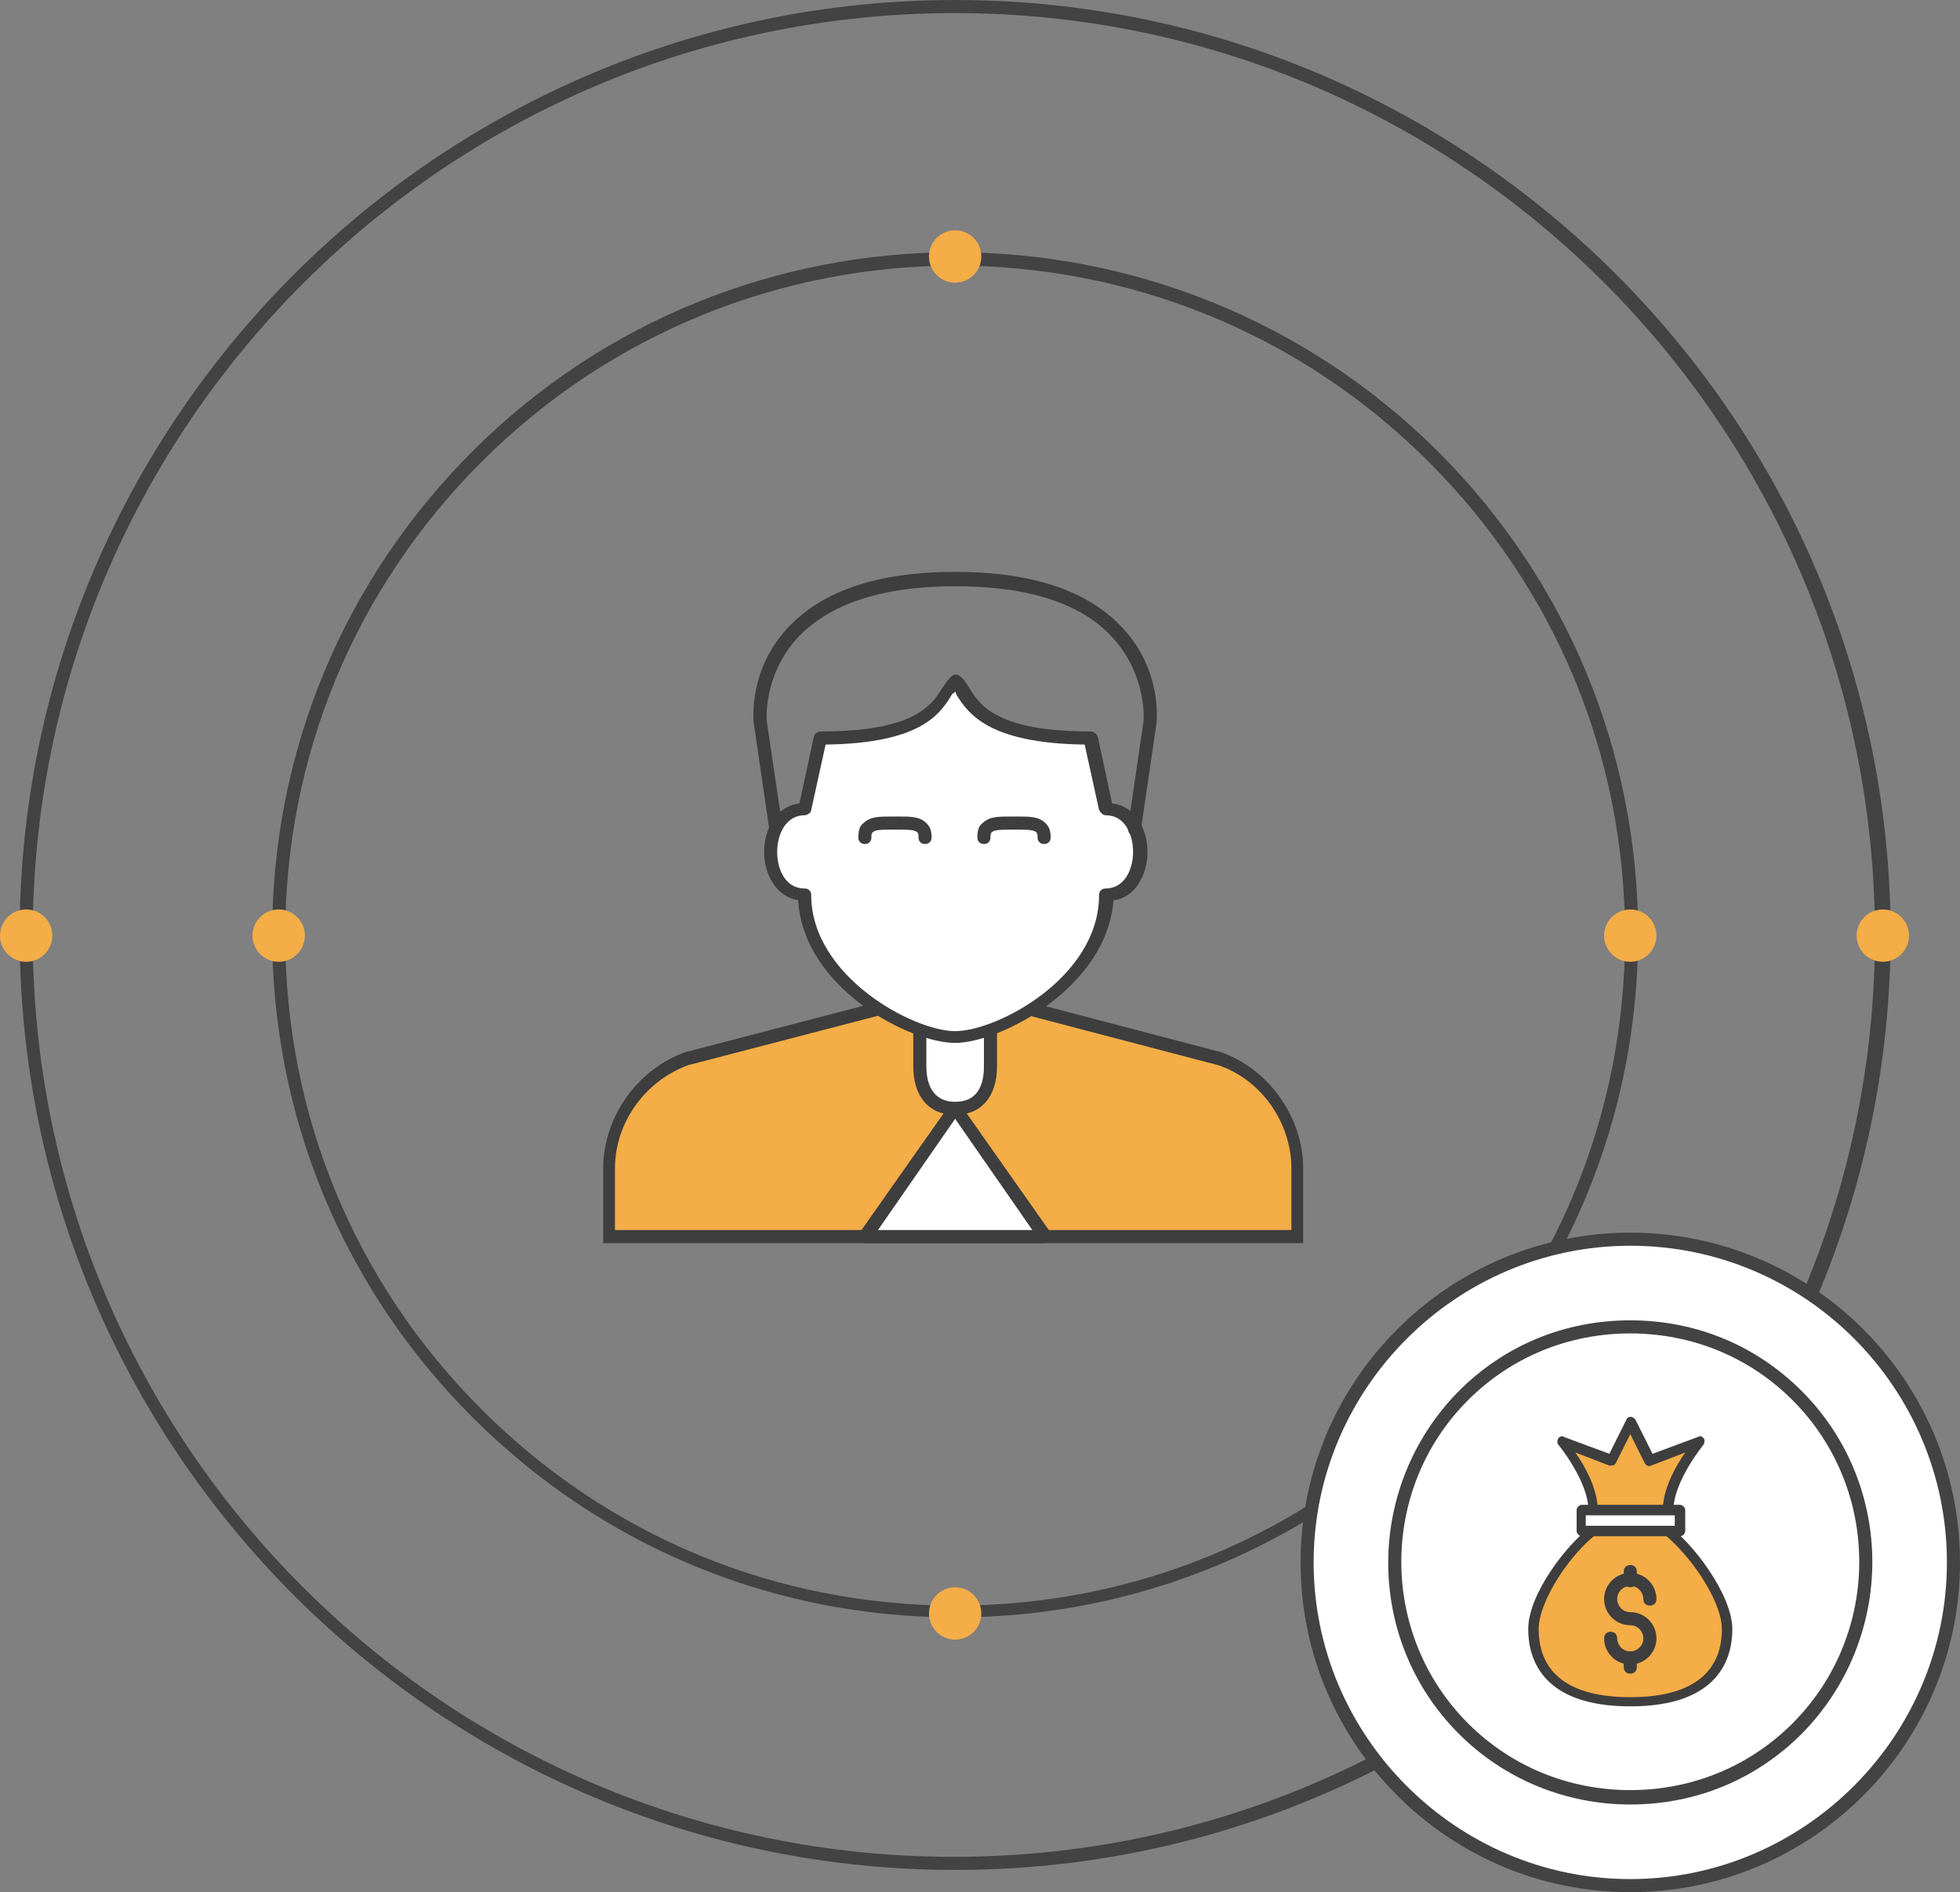 <?xml version="1.0" encoding="utf-8"?>
<!-- Generator: Adobe Illustrator 22.1.0, SVG Export Plug-In . SVG Version: 6.00 Build 0)  -->
<svg version="1.1" id="Capa_1" xmlns="http://www.w3.org/2000/svg" xmlns:xlink="http://www.w3.org/1999/xlink" x="0px" y="0px"
	 viewBox="0 0 149.8 144.6" style="enable-background:new 0 0 149.8 144.6;" xml:space="preserve">
<rect x="0" y="0" width="149.8" height="144.6" fill="#808080" stroke="none"/>
<style type="text/css">
	.st0{fill:#F4AD47;}
	.st1{fill:#3E3E3E;}
	.st2{fill:#FFFFFF;}
	.st3{fill:#434343;}
</style>
<g>
	<g>
		<path class="st0" d="M67.1,77.1l-14.6,3.8c-3.6,1.3-5.9,4.8-5.9,8.4v5.2h52.7v-5.2c0-3.6-2.4-7.1-5.9-8.4l-14.5-3.8"/>
		<path class="st1" d="M99.8,95H46.1v-5.7c0-3.9,2.6-7.6,6.3-8.9L67,76.6c0.3-0.1,0.5,0.1,0.6,0.4s-0.1,0.5-0.4,0.6l-14.6,3.8
			c-3.3,1.2-5.6,4.4-5.6,7.9V94h51.7v-4.7c0-3.5-2.3-6.8-5.6-7.9l-14.5-3.8c-0.3-0.1-0.4-0.3-0.4-0.6c0.1-0.3,0.4-0.4,0.6-0.4
			l14.5,3.8c3.7,1.3,6.3,5,6.3,8.9V95H99.8z"/>
	</g>
	<g>
		<polygon class="st2" points="73,84.7 66.1,94.5 79.8,94.5 		"/>
		<path class="st1" d="M79.8,95H66.1c-0.2,0-0.4-0.1-0.4-0.3c-0.1-0.2-0.1-0.4,0-0.5l6.9-9.8c0.2-0.3,0.6-0.3,0.8,0l6.9,9.8
			c0.1,0.2,0.1,0.4,0,0.5C80.2,94.9,80,95,79.8,95z M67.1,94h11.8L73,85.5L67.1,94z"/>
	</g>
	<g>
		<path class="st2" d="M70.2,78.6v2.9c0,1.8,0.8,3.2,2.7,3.2s2.7-1.3,2.7-3.2v-2.9"/>
		<path class="st1" d="M73,85.2c-2,0-3.2-1.4-3.2-3.7v-2.9c0-0.3,0.2-0.5,0.5-0.5s0.5,0.2,0.5,0.5v2.9c0,1.2,0.4,2.7,2.2,2.7
			s2.2-1.4,2.2-2.7v-2.9c0-0.3,0.2-0.5,0.5-0.5s0.5,0.2,0.5,0.5v2.9C76.2,83.8,75,85.2,73,85.2z"/>
	</g>
	<g>
		<path class="st3" d="M73,142.9c-39.4,0-71.5-32.1-71.5-71.5C1.5,32.1,33.6,0,73,0s71.5,32.1,71.5,71.5
			C144.4,110.8,112.4,142.9,73,142.9z M73,1C34.1,1,2.5,32.6,2.5,71.5s31.6,70.4,70.4,70.4s70.4-31.6,70.4-70.4S111.8,1,73,1z"/>
	</g>
	<g>
		<path class="st3" d="M73,123.6c-13.9,0-27-5.4-36.9-15.3l0,0c-9.9-9.9-15.3-23-15.3-36.9s5.4-27,15.3-36.9
			c20.3-20.3,53.4-20.3,73.8,0c9.9,9.9,15.3,23,15.3,36.9s-5.4,27-15.3,36.9S86.9,123.6,73,123.6z M73,20.3c-13.1,0-26.2,5-36.2,15
			c-9.7,9.7-15,22.5-15,36.2s5.3,26.5,15,36.2l0,0c9.7,9.7,22.5,15,36.2,15s26.5-5.3,36.2-15s15-22.5,15-36.2s-5.3-26.5-15-36.2
			C99.2,25.3,86.1,20.3,73,20.3z"/>
	</g>
	<circle class="st0" cx="73" cy="123.3" r="2"/>
	<circle class="st0" cx="73" cy="19.6" r="2"/>
	<circle class="st0" cx="124.6" cy="71.5" r="2"/>
	<circle class="st0" cx="143.9" cy="71.5" r="2"/>
	<circle class="st0" cx="21.3" cy="71.5" r="2"/>
	<circle class="st0" cx="2" cy="71.5" r="2"/>
	<g>
		<circle class="st2" cx="124.6" cy="119.4" r="24.7"/>
		<path class="st3" d="M124.6,144.6c-13.9,0-25.2-11.3-25.2-25.2s11.3-25.2,25.2-25.2s25.2,11.3,25.2,25.2
			C149.8,133.3,138.5,144.6,124.6,144.6z M124.6,95.2c-13.3,0-24.2,10.9-24.2,24.2s10.9,24.2,24.2,24.2s24.2-10.9,24.2-24.2
			S138,95.2,124.6,95.2z"/>
	</g>
	<g>
		
			<ellipse transform="matrix(8.248049e-02 -0.997 0.997 8.248049e-02 -4.67 233.727)" class="st2" cx="124.6" cy="119.4" rx="18" ry="18"/>
		<path class="st3" d="M124.6,137.9c-4.9,0-9.6-1.9-13.1-5.4l0,0l0,0c-7.2-7.2-7.2-18.9,0-26.2c3.5-3.5,8.1-5.4,13.1-5.4
			c5,0,9.6,1.9,13.1,5.4c7.2,7.2,7.2,18.9,0,26.2C134.2,136,129.6,137.9,124.6,137.9z M124.6,101.9c-4.7,0-9.1,1.8-12.4,5.1
			c-6.8,6.8-6.8,17.9,0,24.7l0,0c3.3,3.3,7.7,5.1,12.4,5.1s9.1-1.8,12.4-5.1c6.8-6.8,6.8-17.9,0-24.7
			C133.7,103.7,129.3,101.9,124.6,101.9z"/>
	</g>
	<g>
		<path class="st0" d="M127.2,116.8H122c-2,1.5-4.8,5.3-4.8,7.7c0,3.3,2.3,5.5,7.4,5.5s7.4-2.2,7.4-5.5
			C132,122.1,129.3,118.2,127.2,116.8z"/>
		<path class="st1" d="M124.6,130.4c-6.8,0-7.8-3.7-7.8-5.9c0-2.7,3-6.6,5-8l0.1-0.1h5.4l0.1,0.1c2,1.4,5,5.4,5,8
			C132.4,126.7,131.4,130.4,124.6,130.4z M122.2,117.1c-2.1,1.5-4.6,5.2-4.6,7.4c0,3.4,2.4,5.2,7,5.2s7-1.8,7-5.2
			c0-2.2-2.5-5.8-4.6-7.4H122.2z"/>
	</g>
	<g>
		<path class="st0" d="M129.9,110.2l-3.8,1.4l-1.4-2.9l-1.4,2.9l-3.8-1.4c0,0,2.4,2.9,2.4,5.2h5.7
			C127.5,113.1,129.9,110.2,129.9,110.2z"/>
		<path class="st1" d="M127.5,115.8h-5.7c-0.2,0-0.4-0.2-0.4-0.4c0-2.2-2.3-5-2.3-5c-0.1-0.1-0.1-0.3,0-0.5c0.1-0.1,0.3-0.2,0.4-0.1
			l3.5,1.3l1.3-2.6c0.1-0.3,0.5-0.3,0.7,0l1.3,2.6l3.5-1.3c0.2-0.1,0.3,0,0.4,0.1c0.1,0.1,0.1,0.3,0,0.5c0,0-2.3,2.8-2.3,5
			C127.9,115.7,127.7,115.8,127.5,115.8z M122.1,115.1h5c0.1-1.5,1-3.1,1.7-4.1l-2.6,1c-0.2,0.1-0.4,0-0.5-0.2l-1.1-2.2l-1.1,2.2
			c-0.1,0.2-0.3,0.2-0.5,0.2l-2.6-1C121.1,112,122,113.6,122.1,115.1z"/>
	</g>
	<g>
		<g>
			<path class="st1" d="M124.6,127.9c-0.3,0-0.5-0.2-0.5-0.5v-0.7c0-0.3,0.2-0.5,0.5-0.5s0.5,0.2,0.5,0.5v0.7
				C125.1,127.7,124.9,127.9,124.6,127.9z"/>
		</g>
		<g>
			<path class="st1" d="M124.6,121.3c-0.3,0-0.5-0.2-0.5-0.5v-0.7c0-0.3,0.2-0.5,0.5-0.5s0.5,0.2,0.5,0.5v0.7
				C125.1,121.1,124.9,121.3,124.6,121.3z"/>
		</g>
		<g>
			<path class="st1" d="M124.6,127.2c-1.1,0-2-0.9-2-2c0-0.3,0.2-0.5,0.5-0.5s0.5,0.2,0.5,0.5c0,0.5,0.4,1,1,1c0.5,0,1-0.4,1-1
				c0-0.5-0.4-1-1-1c-1.1,0-2-0.9-2-2s0.9-2,2-2s2,0.9,2,2c0,0.3-0.2,0.5-0.5,0.5s-0.5-0.2-0.5-0.5c0-0.5-0.4-1-1-1
				c-0.5,0-1,0.4-1,1c0,0.5,0.4,1,1,1c1.1,0,2,0.9,2,2C126.6,126.3,125.7,127.2,124.6,127.2z"/>
		</g>
	</g>
	<g>
		<rect x="120.9" y="115.4" class="st2" width="7.5" height="1.6"/>
		<path class="st1" d="M128.4,117.4h-7.5c-0.2,0-0.4-0.2-0.4-0.4v-1.6c0-0.2,0.2-0.4,0.4-0.4h7.5c0.2,0,0.4,0.2,0.4,0.4v1.6
			C128.8,117.2,128.6,117.4,128.4,117.4z M121.2,116.6h6.8v-0.8h-6.8V116.6z"/>
	</g>
	<g>
		<path class="st2" d="M73,79.2c3.4,0,11.5-4.4,11.5-10.9c3.4,0,3.4-6.5,0-6.5l-1.1-5.4c-9.2,0-9.2-3.3-10.3-4.4
			c-1.1,1.1-1.1,4.4-10.3,4.4l-1.1,5.4c-3.4,0-3.4,6.5,0,6.5C61.5,74.9,69.5,79.2,73,79.2z"/>
		<path class="st1" d="M73,79.7c-3.5,0-11.6-4.2-12-10.9c-1.7-0.3-2.6-2-2.6-3.7c0-1.7,0.9-3.5,2.7-3.7l1.1-5.1
			c0-0.2,0.3-0.4,0.5-0.4c7.2,0,8.5-2,9.3-3.3c0.2-0.3,0.4-0.6,0.7-0.9c0.2-0.2,0.5-0.2,0.7,0c0.3,0.2,0.5,0.6,0.7,0.9
			c0.8,1.3,2.1,3.3,9.3,3.3c0.2,0,0.4,0.2,0.5,0.4l1.1,5.1c1.8,0.2,2.7,2,2.7,3.7c0,1.7-0.9,3.5-2.6,3.7
			C84.6,75.5,76.4,79.7,73,79.7z M63.1,56.9l-1.1,5c0,0.2-0.3,0.4-0.5,0.4c-1.4,0-2.1,1.4-2.1,2.8c0,1.3,0.6,2.8,2.1,2.8
			c0.3,0,0.5,0.2,0.5,0.5c0,6.2,7.8,10.4,11,10.4s11-4.1,11-10.4c0-0.3,0.2-0.5,0.5-0.5c1.4,0,2.1-1.4,2.1-2.8
			c0-1.3-0.6-2.8-2.1-2.8c-0.2,0-0.4-0.2-0.5-0.4l-1.1-5c-7.4-0.1-8.9-2.4-9.8-3.8c0-0.1-0.1-0.2-0.1-0.3c0,0.1-0.1,0.2-0.2,0.2
			C71.9,54.5,70.5,56.8,63.1,56.9z"/>
	</g>
	<g>
		<path class="st1" d="M86.7,63.9C86.7,63.9,86.6,63.9,86.7,63.9c-0.3,0-0.5-0.3-0.5-0.6l1.2-8.2c0,0,0.3-3.4-2.3-6.3
			c-2.4-2.7-6.5-4-12.1-4c-5.7,0-9.7,1.4-12.1,4c-2.6,2.9-2.3,6.3-2.3,6.3l1.2,8.1c0,0.3-0.2,0.5-0.4,0.6c-0.3,0-0.5-0.2-0.6-0.4
			l-1.2-8.2c0-0.2-0.4-3.9,2.5-7.1c2.6-2.9,6.9-4.4,12.9-4.4s10.3,1.5,12.9,4.4c2.9,3.2,2.5,6.9,2.5,7.1l-1.2,8.2
			C87.2,63.8,86.9,63.9,86.7,63.9z"/>
	</g>
	<g>
		<path class="st1" d="M70.7,64.5c-0.3,0-0.5-0.2-0.5-0.5c0-0.2,0-0.3-0.1-0.4c-0.2-0.2-0.8-0.2-1.4-0.2h-0.3h-0.3
			c-0.6,0-1.2,0-1.4,0.2c-0.1,0.1-0.1,0.2-0.1,0.4c0,0.3-0.2,0.5-0.5,0.5s-0.5-0.2-0.5-0.5c0-0.5,0.1-0.9,0.4-1.1
			c0.5-0.5,1.2-0.5,2.1-0.5h0.3h0.3c0.9,0,1.6,0,2.1,0.5c0.3,0.3,0.4,0.6,0.4,1.1C71.2,64.3,71,64.5,70.7,64.5z"/>
	</g>
	<g>
		<path class="st1" d="M79.8,64.5c-0.3,0-0.5-0.2-0.5-0.5c0-0.2,0-0.3-0.1-0.4c-0.2-0.2-0.8-0.2-1.4-0.2h-0.3h-0.3
			c-0.6,0-1.2,0-1.4,0.2c-0.1,0.1-0.1,0.2-0.1,0.4c0,0.3-0.2,0.5-0.5,0.5s-0.5-0.2-0.5-0.5c0-0.5,0.1-0.9,0.4-1.1
			c0.5-0.5,1.2-0.5,2.1-0.5h0.3h0.3c0.9,0,1.6,0,2.1,0.5c0.3,0.3,0.4,0.6,0.4,1.1C80.3,64.3,80.1,64.5,79.8,64.5z"/>
	</g>
</g>
</svg>
